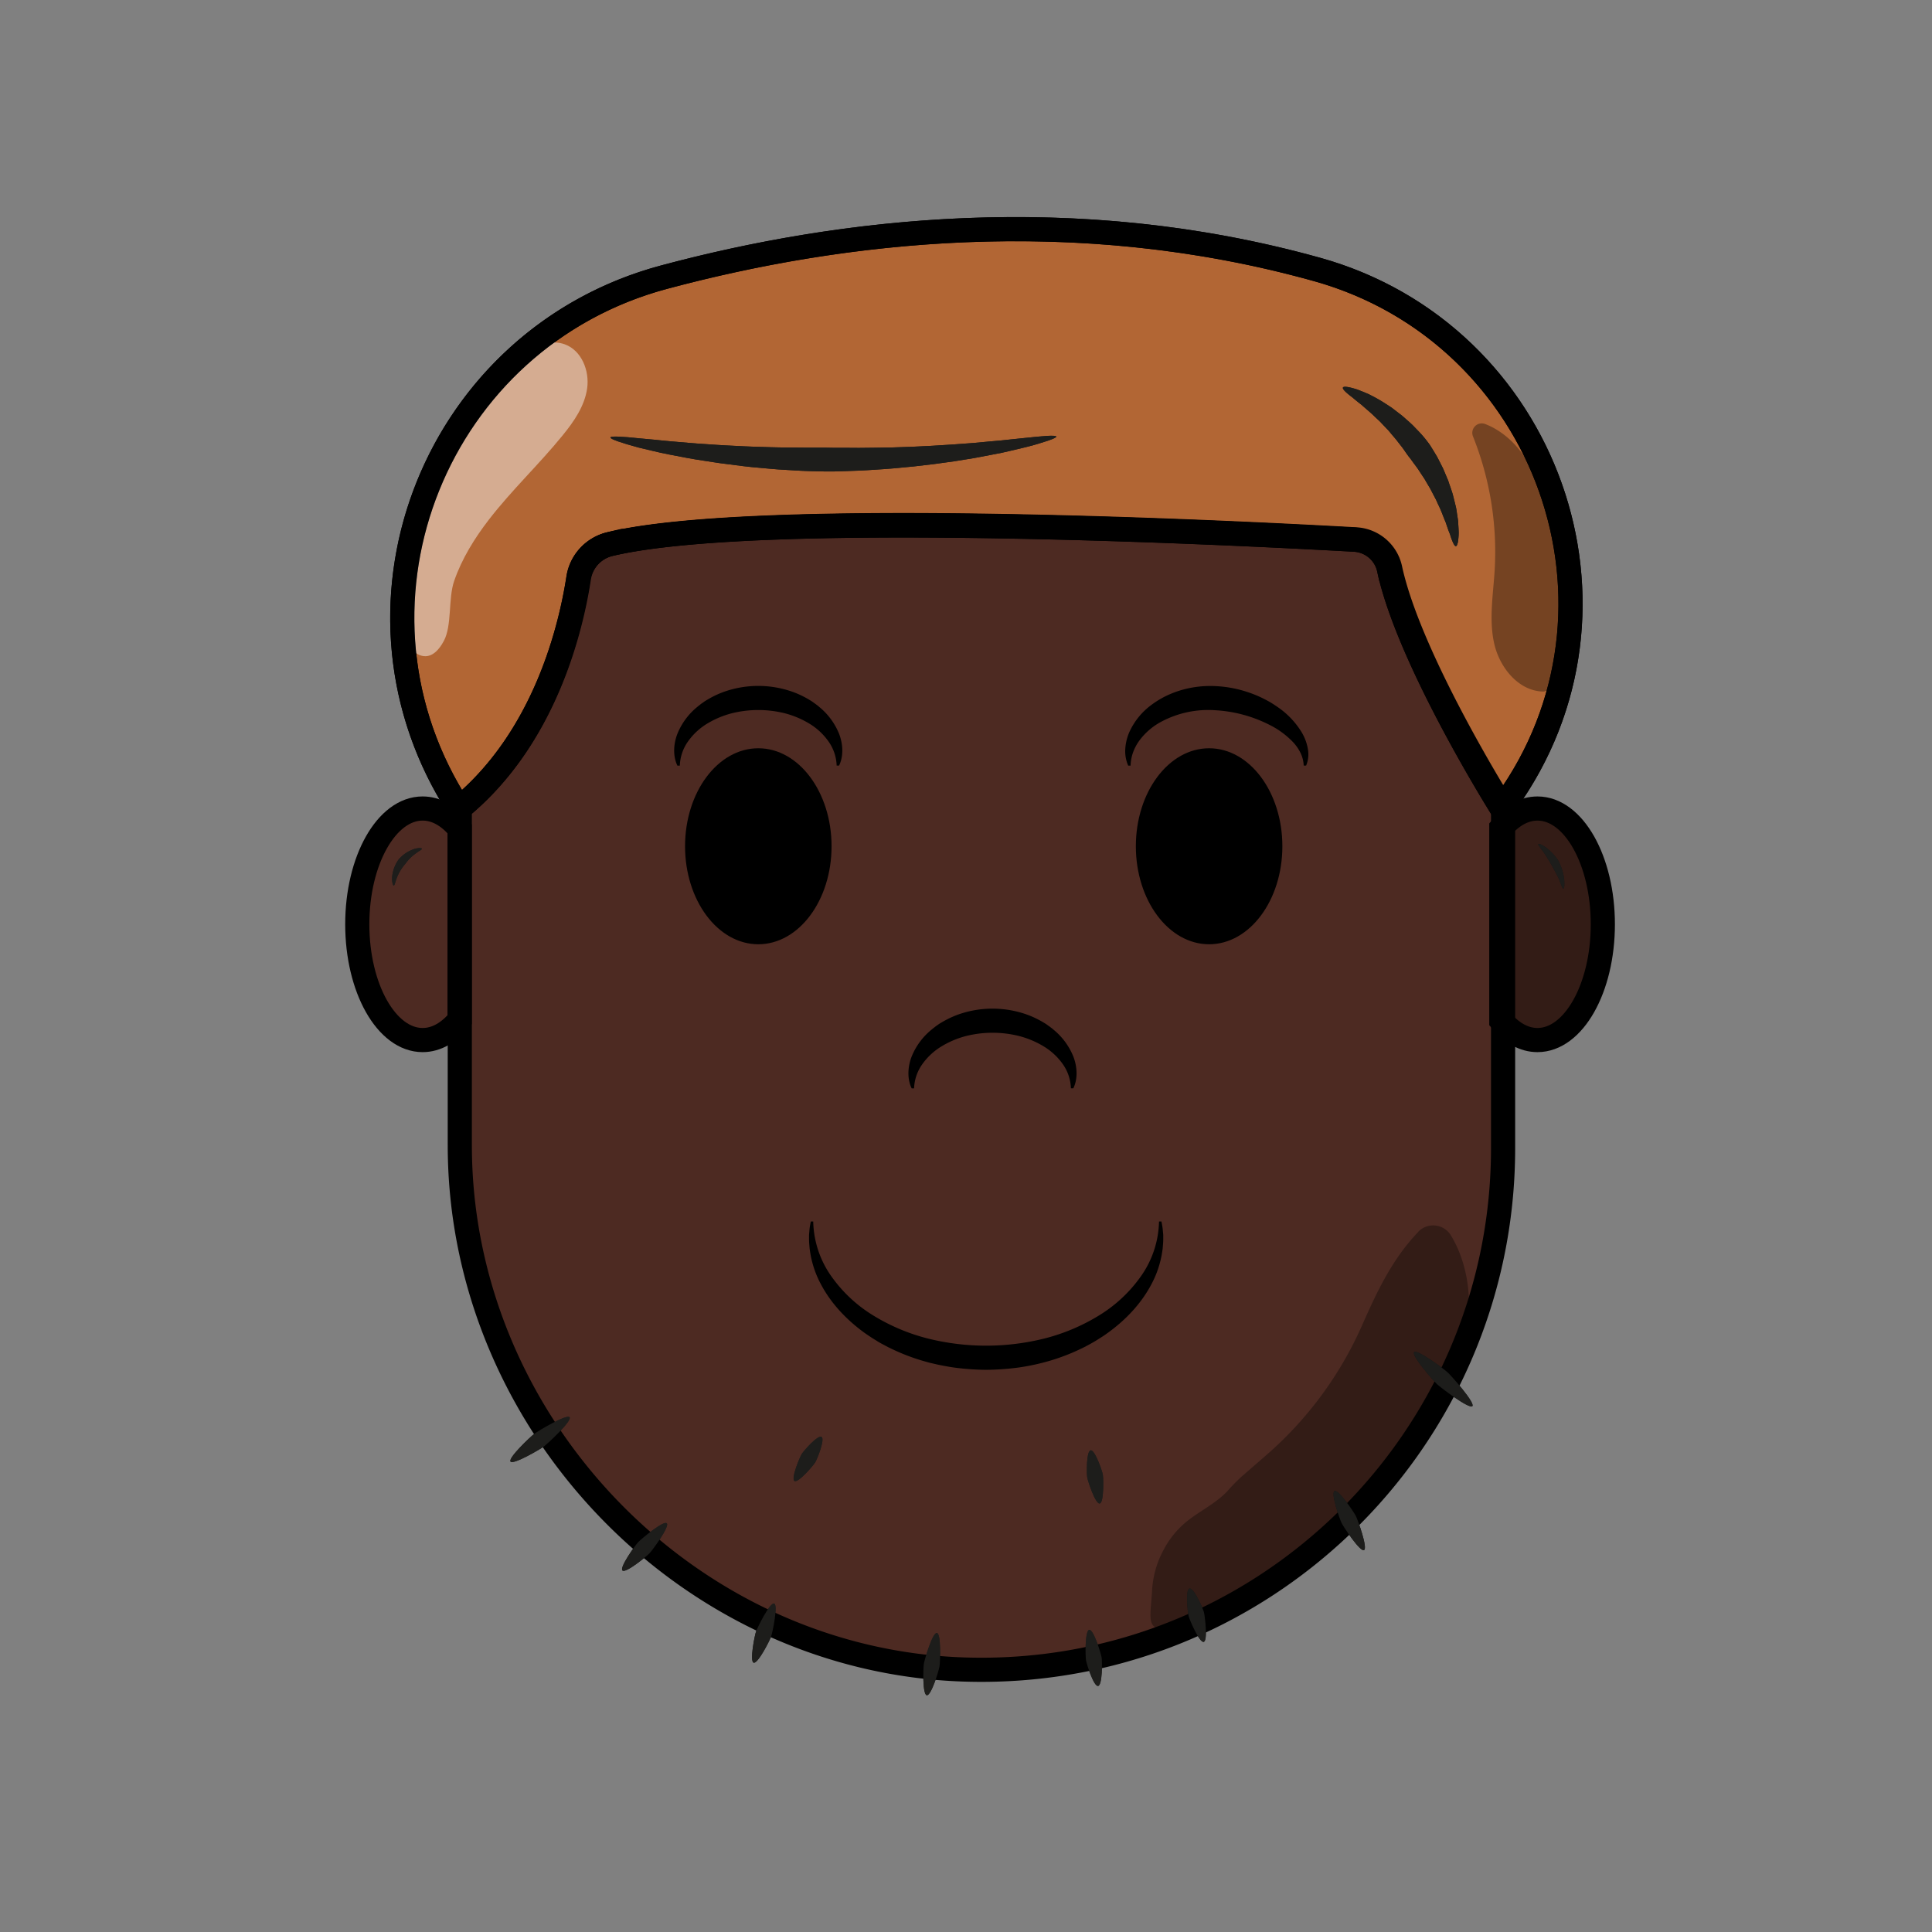 <svg xmlns="http://www.w3.org/2000/svg" viewBox="0 0 1200 1200"><rect x="0" y="0" width="1200" height="1200" fill="#808080" stroke="none"/><defs><style>.cls-1{isolation:isolate;}.cls-2{fill:#1d1d1b;}.cls-3{fill:#4d2a22;}.cls-4{fill:#b26634;}.cls-4,.cls-7,.cls-8{stroke:#000;stroke-miterlimit:10;}.cls-4,.cls-8{stroke-width:15px;}.cls-5{fill:#fff;opacity:0.46;}.cls-5,.cls-6{mix-blend-mode:soft-light;}.cls-6{opacity:0.34;}.cls-8{fill:none;}</style></defs><g class="cls-1"><g id="complexion"><ellipse class="cls-2" cx="441" cy="525.63" rx="45" ry="60.37"/><ellipse class="cls-2" cx="801" cy="525.63" rx="45" ry="60.37"/><path class="cls-2" d="M566.25,676c-2.83-5.81-2.53-13.28,0-19.78a41.66,41.66,0,0,1,12.34-16.68c.67-.57,1.35-1.09,2-1.61s1.39-1,2.1-1.52,1.45-.94,2.19-1.38,1.48-.87,2.24-1.27a57.35,57.35,0,0,1,9.39-4.08,63.91,63.91,0,0,1,39.91,0,56.5,56.5,0,0,1,9.39,4.08c.76.4,1.5.82,2.24,1.27s1.48.87,2.18,1.38,1.41,1,2.1,1.52,1.37,1,2,1.6a41.74,41.74,0,0,1,12.33,16.67c2.52,6.5,2.83,14,0,19.77h-1.5A27.45,27.45,0,0,0,660,660.77a39.64,39.64,0,0,0-12-11,57.16,57.16,0,0,0-15.16-6.31,68,68,0,0,0-32.7,0A56.8,56.8,0,0,0,585,649.8a39.76,39.76,0,0,0-12,11A27.45,27.45,0,0,0,567.75,676Z"/><path class="cls-2" d="M721.39,758.68c.29,1.55.63,3.14.79,4.74l.22,2.42.11,1.22,0,1.22a45,45,0,0,1-.17,4.92l-.2,2.48-.37,2.46a62.27,62.27,0,0,1-6.38,19.1c-6.27,12.1-15.89,22.31-26.84,30.27-1.36,1-2.77,2-4.18,2.89s-2.85,1.83-4.31,2.7-2.93,1.69-4.43,2.48l-2.24,1.19-2.28,1.1a126.94,126.94,0,0,1-18.87,7.27,138.61,138.61,0,0,1-19.7,4.27,162.41,162.41,0,0,1-20.06,1.41,160.22,160.22,0,0,1-20-1.43c-3.33-.47-6.63-1.11-9.92-1.78l-4.92-1.13c-1.63-.42-3.25-.91-4.86-1.36a127,127,0,0,1-18.87-7.28l-2.28-1.1-2.24-1.19c-1.5-.78-3-1.57-4.43-2.48s-2.89-1.75-4.3-2.71-2.82-1.86-4.19-2.88c-10.94-8-20.55-18.17-26.82-30.25a62.11,62.11,0,0,1-6.39-19.1l-.37-2.46-.21-2.47a47.68,47.68,0,0,1-.17-4.92l0-1.22.1-1.22.21-2.42c.16-1.6.5-3.19.79-4.74h1.5a61.06,61.06,0,0,0,11.22,34,87.9,87.9,0,0,0,26.46,24.62,122.08,122.08,0,0,0,33.54,14.08,149.55,149.55,0,0,0,72.34,0,122.08,122.08,0,0,0,33.54-14.08,87.9,87.9,0,0,0,26.46-24.62,61.06,61.06,0,0,0,11.22-34Z"/><path class="cls-2" d="M390.75,475.55c-2.83-5.82-2.53-13.28,0-19.79a41.8,41.8,0,0,1,12.34-16.68c.67-.56,1.35-1.08,2-1.6s1.39-1,2.1-1.52,1.45-.94,2.19-1.38,1.48-.88,2.24-1.28a57.3,57.3,0,0,1,9.39-4.07,63.91,63.91,0,0,1,39.91,0,57.3,57.3,0,0,1,9.39,4.07c.76.4,1.5.83,2.24,1.28s1.48.87,2.18,1.38,1.41,1,2.1,1.52,1.37,1,2,1.6a41.74,41.74,0,0,1,12.33,16.67c2.52,6.5,2.83,14,0,19.77h-1.5a27.42,27.42,0,0,0-5.23-15.23,39.51,39.51,0,0,0-12-11A57.16,57.16,0,0,0,457.35,443a68.16,68.16,0,0,0-32.7,0,57.16,57.16,0,0,0-15.16,6.31,39.76,39.76,0,0,0-12,11,27.42,27.42,0,0,0-5.23,15.23Z"/><path class="cls-2" d="M750.75,475.55c-2.83-5.82-2.53-13.28,0-19.79a41.8,41.8,0,0,1,12.34-16.68c.67-.56,1.35-1.08,2-1.6s1.39-1,2.1-1.52,1.45-.94,2.19-1.38,1.48-.88,2.24-1.28a57.3,57.3,0,0,1,9.39-4.07,63.91,63.91,0,0,1,39.91,0,57.3,57.3,0,0,1,9.39,4.07c.76.4,1.5.83,2.24,1.28s1.48.87,2.18,1.38,1.41,1,2.1,1.52,1.37,1,2,1.6a41.74,41.74,0,0,1,12.33,16.67c2.52,6.5,2.83,14,0,19.77h-1.5a27.42,27.42,0,0,0-5.23-15.23,39.51,39.51,0,0,0-12-11A57.16,57.16,0,0,0,817.35,443a68.16,68.16,0,0,0-32.7,0,57.16,57.16,0,0,0-15.16,6.31,39.76,39.76,0,0,0-12,11,27.42,27.42,0,0,0-5.23,15.23Z"/><path class="cls-3" d="M285,514.85c-6.54-8-14.46-12.67-23-12.67-22.42,0-40.59,32.2-40.59,71.91S239.58,646,262,646c8.54,0,16.46-4.69,23-12.67V514.85Z"/><path class="cls-3" d="M285,514.73V303H933V711c0,172.2-140.73,319.84-312.83,325.62C436.14,1042.75,285,895.51,285,713V514.73Z"/><path class="cls-3" d="M996.05,574.09c0,39.72-18.18,71.91-40.59,71.91-8.31,0-16-4.42-22.46-12V514.19c6.43-7.59,14.15-12,22.46-12C977.87,502.18,996.05,534.38,996.05,574.09Z"/><path class="cls-4" d="M285.23,502.06s-1.3-1.9-3.53-5.57c-75.78-124.52-10-286.65,130.81-324.34C521.8,142.89,667,125.24,818,167.36c143.28,40,204.32,210.85,117.18,331.41-.79,1.09-1.59,2.18-2.4,3.26,0,0-57.83-91.87-70-148.46a23.17,23.17,0,0,0-21.29-18.35c-77.75-4.35-371.16-19-462.7,2.78a25.73,25.73,0,0,0-19.54,21.11C354.59,389.5,338.54,458.51,285.23,502.06Z"/><path class="cls-2" d="M971,551.88c-.34,0-.76-.84-1.25-2.14s-1.12-3-1.91-4.75a156.16,156.16,0,0,0-8.46-14.82c-1-1.46-2.08-2.78-2.85-3.84s-1.25-1.8-1.05-2.07,1.07,0,2.29.61a23.5,23.5,0,0,1,4.18,2.94,33.2,33.2,0,0,1,3.9,4c.51.66,1,1.26,1.34,1.77s.61.92.76,1.18a32.82,32.82,0,0,1,3.23,9.21,24.87,24.87,0,0,1,.47,5.46C971.61,550.9,971.38,551.85,971,551.88Z"/><path class="cls-2" d="M244.56,550.05c-.33,0-.68-.86-.91-2.27a16.71,16.71,0,0,1,.24-5.36,21.73,21.73,0,0,1,1.9-5.57,16.93,16.93,0,0,1,1.14-2,9.07,9.07,0,0,1,.82-1.19c.19-.23.52-.59.93-1s1-.93,1.62-1.48a21.8,21.8,0,0,1,4.68-2.93,19.49,19.49,0,0,1,2.54-1,18.78,18.78,0,0,1,2.25-.46c1.34-.1,2.2,0,2.27.33s-.61.86-1.65,1.48a41.36,41.36,0,0,0-3.6,2.59,27.2,27.2,0,0,0-3.34,3.23l-1.15,1.4c-.29.41-.53.73-.69.91a29.65,29.65,0,0,0-4.39,6.75,33.58,33.58,0,0,0-1.65,4.45C245.21,549.16,244.91,550,244.56,550.05Z"/><path class="cls-2" d="M904.28,339.24c-.51.05-1.12-.78-1.8-2.25-.33-.73-.69-1.63-1.06-2.66s-.68-2.21-1.2-3.47-1-2.62-1.48-4.07l-.76-2.23-.94-2.3c-.62-1.56-1.25-3.18-1.91-4.84s-1.49-3.27-2.26-4.94c-.39-.83-.71-1.68-1.15-2.49l-1.28-2.44-1.26-2.42c-.4-.81-.82-1.61-1.29-2.37-.91-1.53-1.79-3-2.65-4.49-.41-.74-.87-1.44-1.33-2.11l-1.32-2c-.87-1.28-1.62-2.54-2.43-3.64l-2.23-3-1.74-2.42c-.53-.66-1-1.21-1.28-1.62-.63-.83-1.61-2.2-2.83-4s-2.91-3.77-4.66-6.11c-.91-1.14-1.93-2.27-2.95-3.48s-2-2.51-3.22-3.68l-3.49-3.69c-.57-.64-1.2-1.21-1.82-1.8L854.08,259c-2.4-2.44-5-4.52-7.36-6.62l-.87-.78-.89-.7c-.59-.47-1.17-.92-1.72-1.37-1.12-.89-2.16-1.76-3.11-2.58-4-3-6.48-5.31-6-6.25s3.78-.38,8.81,1.2c1.22.46,2.54,1,4,1.57l2.16.91,1.12.49,1.1.57a93,93,0,0,1,9.29,5.31l2.35,1.53c.78.52,1.58,1,2.31,1.61l4.43,3.4c1.49,1.09,2.79,2.35,4.12,3.5s2.59,2.3,3.76,3.43c2.24,2.34,4.32,4.42,5.9,6.24s2.73,3.33,3.44,4.26c.35.47.82,1.1,1.36,1.88l1.76,2.84c.66,1.08,1.39,2.29,2.17,3.59s1.48,2.8,2.28,4.33l1.19,2.37a26.11,26.11,0,0,1,1.17,2.5q1.08,2.59,2.24,5.33c.39.89.72,1.83,1,2.78l1,2.85.94,2.85c.33,1,.53,1.94.79,2.9.48,1.93.95,3.85,1.41,5.71s.63,3.76.92,5.54c.14.89.27,1.76.4,2.61s.13,1.7.19,2.52c.12,1.63.2,3.16.26,4.56a29.35,29.35,0,0,1-.11,3.84c-.09,1.14-.2,2.13-.34,2.94C905.17,338.27,904.79,339.2,904.28,339.24Z"/><path class="cls-2" d="M656.06,271.17c.1.5-1.7,1.36-5,2.5-1.65.57-3.66,1.2-6,1.9s-5,1.49-7.91,2.17-6.11,1.48-9.51,2.26l-5.25,1.2-5.54,1.08c-3.77.73-7.7,1.5-11.73,2.23l-12.35,2c-16.73,2.48-34.21,4.35-48.74,5.19-3.63.22-7.07.5-10.28.61l-8.83.31-7,.22H513c-2.47,0-6.44-.12-11.52-.27s-11.23-.62-18.06-1c-3.41-.24-7-.61-10.68-.93s-7.51-.63-11.37-1.14L449.67,288c-2-.23-3.94-.52-5.9-.83l-5.87-.9c-7.8-1.12-15.39-2.62-22.41-4-3.52-.64-6.86-1.47-10-2.18s-6.12-1.44-8.83-2.11c-10.83-2.92-17.71-5.28-17.5-6.27s7.47-.56,18.5.6c2.76.23,5.77.51,9,.82s6.56.72,10.09,1c7,.56,14.62,1.32,22.38,1.77l5.83.4c1.94.15,3.89.28,5.85.35l11.6.57c3.81.24,7.58.26,11.21.39s7.16.25,10.52.29l17.73.16c5,0,8.87-.06,11.29,0l4.78.08h6.89l8.65.06c3.15,0,6.53-.08,10.1-.11,14.28-.08,31.5-.85,48.13-2l12.3-.9,11.73-1.08,5.56-.48,5.29-.57c3.42-.37,6.65-.7,9.63-1s5.68-.6,8.09-.82,4.5-.41,6.23-.51C653.94,270.55,656,270.67,656.06,271.17Z"/><path class="cls-2" d="M914.51,873.38c-1.85,2-19.52-11.35-22-13.69s-16-17.83-14.18-19.83,18.34,10.24,20.87,12.59S916.36,871.38,914.51,873.38Z"/><path class="cls-2" d="M847.22,962.78c-2.44,1.22-12.6-14.17-13.89-16.74s-6.89-18.73-4.46-19.94,12,13,13.28,15.53S849.65,961.57,847.22,962.78Z"/><path class="cls-2" d="M747.65,1019.79c-2.63.7-8.71-13.51-9.33-15.82s-2.15-16.58.48-17.29,8.42,12.42,9,14.74S750.28,1019.08,747.65,1019.79Z"/><path class="cls-2" d="M683.06,933.83c-2.69.46-7.38-13.89-7.78-16.2s-.55-16.33,2.13-16.79,7.2,12.81,7.59,15.13S685.74,933.38,683.06,933.83Z"/><path class="cls-2" d="M493.47,919.85c-2.32-1.43,3.29-14.79,4.47-16.7s10-12.07,12.32-10.65-2.75,13.89-3.92,15.81S495.79,921.27,493.47,919.85Z"/><path class="cls-2" d="M353.8,880.29c1.64,2.18-13.42,16.22-16,18.14s-19.07,11.54-20.7,9.36,12.22-15.32,14.79-17.25S352.17,878.11,353.8,880.29Z"/><path class="cls-2" d="M414.15,946.13c2,1.86-8.69,16.47-10.62,18.53s-14.92,12.68-16.91,10.81,7.79-15.5,9.72-17.56S412.16,944.27,414.15,946.13Z"/><path class="cls-2" d="M480.84,996c2.57.89-1,18-1.92,20.58s-8.25,17-10.82,16.14.61-16.81,1.5-19.38S478.27,995.08,480.84,996Z"/><path class="cls-2" d="M581.93,1014.26c2.69.44,2.06,18.06,1.62,20.77s-5.22,18.36-7.91,17.92-2.26-16.79-1.82-19.5S579.25,1013.82,581.93,1014.26Z"/><path class="cls-2" d="M676.54,1012.32c2.69-.42,7.32,14.79,7.71,17.23s.48,17.2-2.21,17.63-7.14-13.65-7.53-16.09S673.85,1012.75,676.54,1012.32Z"/></g><g id="shadows"><path class="cls-5" d="M303.61,322.82c14.22-18.44,31.32-34.48,46-52.58,7-8.59,13.55-18.12,15.09-29.07s-3.51-23.54-13.91-27.31c-7.62-2.77-16.36-.24-22.92,4.52s-11.39,11.48-16.09,18.09c-27.08,38-73.38,94.8-66.95,145,1.88,14.7,18.26,39.92,30.8,16.72,5.23-9.68,2.65-26.4,6.47-37.37C286.87,347,294.74,334.33,303.61,322.82Z"/><path class="cls-6" d="M947.1,284c-6-9.05-14.67-16.84-24.69-20.65a5.88,5.88,0,0,0-7.52,7.69,193.07,193.07,0,0,1,13.47,83.12c-.92,15.27-3.65,30.79-.25,45.71s15.21,29.43,30.51,29.68c12.1.2,12.83-74.63,11.81-83C967.92,326.06,958.42,301,947.1,284Z"/><path class="cls-6" d="M935.4,526.05c.92-7.48,4.71-15,11.36-18.53,7.57-4,17.37-2,24.11,3.34s10.81,13.37,13.4,21.56,3.88,16.73,6.21,25c2.69,9.51,6.78,18.84,6.9,28.73.18,15.43-9.24,29.12-18.28,41.63-3.66,5.08-7.44,10.27-12.62,13.78s-12.17,5.06-17.79,2.3c-4.45-2.19-7.38-6.73-8.76-11.5s-1.4-9.81-1.41-14.77l-.16-48.34c0-7.15.63-14.71-.69-21.67A110.37,110.37,0,0,1,935.4,526.05Z"/><path class="cls-6" d="M880.85,765.13a12.87,12.87,0,0,1,20.29,2.13c11.59,19.11,13.87,43.86,8.6,65.94-6.55,27.43-23.11,51.4-41.43,72.83a434.62,434.62,0,0,1-91.24,80.47c-13.57,9-26.12,20.33-42.32,23.8l-.57.12c-24,5-19.71-2.73-18.59-22.76a59.58,59.58,0,0,1,7.14-25l.62-1.15a55.84,55.84,0,0,1,13.9-16.61c7.27-5.93,19-11.77,25.49-19.17,2.51-2.88,5.23-5.56,8-8.21l16.11-14a229.5,229.5,0,0,0,59.12-80.24c9.17-20.73,18.61-41.05,34.91-58.09Z"/></g><g id="outline_copy_2" data-name="outline copy 2"><ellipse class="cls-7" cx="471" cy="525.63" rx="45" ry="60.37"/><ellipse class="cls-7" cx="751" cy="525.63" rx="45" ry="60.37"/><path d="M566.25,676c-2.83-5.81-2.53-13.28,0-19.78a41.66,41.66,0,0,1,12.34-16.68c.67-.57,1.35-1.09,2-1.61s1.39-1,2.1-1.52,1.45-.94,2.19-1.38,1.48-.87,2.24-1.27a57.35,57.35,0,0,1,9.39-4.08,63.91,63.91,0,0,1,39.91,0,56.5,56.5,0,0,1,9.39,4.08c.76.4,1.5.82,2.24,1.27s1.48.87,2.18,1.38,1.41,1,2.1,1.52,1.37,1,2,1.6a41.74,41.74,0,0,1,12.33,16.67c2.52,6.5,2.83,14,0,19.77h-1.5A27.45,27.45,0,0,0,660,660.77a39.64,39.64,0,0,0-12-11,57.16,57.16,0,0,0-15.16-6.31,68,68,0,0,0-32.7,0A56.8,56.8,0,0,0,585,649.8a39.76,39.76,0,0,0-12,11A27.45,27.45,0,0,0,567.75,676Z"/><path d="M721.39,758.68c.29,1.55.63,3.14.79,4.74l.22,2.42.11,1.22,0,1.22a45,45,0,0,1-.17,4.92l-.2,2.48-.37,2.46a62.27,62.27,0,0,1-6.38,19.1c-6.27,12.1-15.89,22.31-26.84,30.27-1.36,1-2.77,2-4.18,2.89s-2.85,1.83-4.31,2.7-2.93,1.69-4.43,2.48l-2.24,1.19-2.28,1.1a126.94,126.94,0,0,1-18.87,7.27,138.61,138.61,0,0,1-19.7,4.27,162.41,162.41,0,0,1-20.06,1.41,160.22,160.22,0,0,1-20-1.43c-3.33-.47-6.63-1.11-9.92-1.78l-4.92-1.13c-1.63-.42-3.25-.91-4.86-1.36a127,127,0,0,1-18.87-7.28l-2.28-1.1-2.24-1.19c-1.5-.78-3-1.57-4.43-2.48s-2.89-1.75-4.3-2.71-2.82-1.86-4.19-2.88c-10.94-8-20.55-18.17-26.82-30.25a62.11,62.11,0,0,1-6.39-19.1l-.37-2.46-.21-2.47a47.68,47.68,0,0,1-.17-4.92l0-1.22.1-1.22.21-2.42c.16-1.6.5-3.19.79-4.74h1.5a61.06,61.06,0,0,0,11.22,34,87.9,87.9,0,0,0,26.46,24.62,122.08,122.08,0,0,0,33.54,14.08,149.55,149.55,0,0,0,72.34,0,122.08,122.08,0,0,0,33.54-14.08,87.9,87.9,0,0,0,26.46-24.62,61.06,61.06,0,0,0,11.22-34Z"/><path d="M420.75,475.55c-2.83-5.82-2.53-13.28,0-19.79a41.8,41.8,0,0,1,12.34-16.68c.67-.56,1.35-1.08,2-1.6s1.39-1,2.1-1.52,1.45-.94,2.19-1.38,1.48-.88,2.24-1.28a57.3,57.3,0,0,1,9.39-4.07,63.91,63.91,0,0,1,39.91,0,57.3,57.3,0,0,1,9.39,4.07c.76.4,1.5.83,2.24,1.28s1.48.87,2.18,1.38,1.41,1,2.1,1.52,1.37,1,2,1.6a41.74,41.74,0,0,1,12.33,16.67c2.52,6.5,2.83,14,0,19.77h-1.5a27.42,27.42,0,0,0-5.23-15.23,39.51,39.51,0,0,0-12-11A57.16,57.16,0,0,0,487.35,443a68.16,68.16,0,0,0-32.7,0,57.16,57.16,0,0,0-15.16,6.31,39.76,39.76,0,0,0-12,11,27.42,27.42,0,0,0-5.23,15.23Z"/><path d="M700.75,475.55a22.19,22.19,0,0,1-1.83-10.17,30.57,30.57,0,0,1,2.5-10.58,43,43,0,0,1,13.69-16.93c11.66-8.77,26.42-12.52,40.5-11.68a73.54,73.54,0,0,1,20.25,4,69.88,69.88,0,0,1,9.43,4c.77.38,1.52.79,2.27,1.2s1.51.81,2.23,1.29c1.46.9,2.9,1.86,4.31,2.85a51.21,51.21,0,0,1,14.41,15.33,30,30,0,0,1,3.81,10.21,18.27,18.27,0,0,1-1.07,10.46h-1.5a19.64,19.64,0,0,0-2.14-8.22,27.73,27.73,0,0,0-5.05-6.95,52.51,52.51,0,0,0-14.09-10.16,84.61,84.61,0,0,0-33.67-9.06,62,62,0,0,0-33.68,7.22A40.66,40.66,0,0,0,708,459.55a29.45,29.45,0,0,0-4.15,7.53,26.84,26.84,0,0,0-1.62,8.47Z"/><path class="cls-8" d="M285.5,514.85c-6.54-8-14.46-12.67-23-12.67-22.42,0-40.59,32.2-40.59,71.91S240.08,646,262.5,646c8.54,0,16.46-4.69,23-12.67V514.85Z"/><path class="cls-8" d="M995.55,574.09c0,39.72-18.18,71.91-40.59,71.91-8.31,0-16-4.42-22.46-12V514.19c6.43-7.59,14.15-12,22.46-12C977.37,502.18,995.55,534.38,995.55,574.09Z"/><path class="cls-8" d="M842.14,335c-77.77-4.36-371.45-19-463,2.78a25.73,25.73,0,0,0-19.55,21.11c-4.62,30.41-20.69,99.48-74,143.07V711.33c0,172.19,140.73,319.83,312.82,325.62,184,6.19,335.18-141.17,335.18-323.81V501.91s-57.89-92-70.08-148.59A23.15,23.15,0,0,0,842.14,335Z"/><path class="cls-8" d="M932.77,502c.81-1.08,1.61-2.17,2.4-3.26,87.14-120.56,26.1-291.45-117.18-331.41-151-42.12-296.19-24.47-405.48,4.79C271.71,209.84,205.92,372,281.7,496.49c2.23,3.67,3.53,5.57,3.53,5.57"/><path class="cls-8" d="M285.23,502.06c53.31-43.55,69.36-112.56,74-142.95A25.73,25.73,0,0,1,378.76,338c91.54-21.76,385-7.13,462.7-2.78a23.17,23.17,0,0,1,21.29,18.35c12.19,56.59,70,148.46,70,148.46"/><path class="cls-2" d="M971,551.88c-.34,0-.76-.84-1.25-2.14s-1.12-3-1.91-4.75a156.16,156.16,0,0,0-8.46-14.82c-1-1.46-2.08-2.78-2.85-3.84s-1.25-1.8-1.05-2.07,1.07,0,2.29.61a23.5,23.5,0,0,1,4.18,2.94,33.2,33.2,0,0,1,3.9,4c.51.66,1,1.26,1.34,1.77s.61.92.76,1.18a32.82,32.82,0,0,1,3.23,9.21,24.87,24.87,0,0,1,.47,5.46C971.61,550.9,971.38,551.85,971,551.88Z"/><path class="cls-2" d="M244.56,550.05c-.33,0-.68-.86-.91-2.27a16.71,16.71,0,0,1,.24-5.36,21.73,21.73,0,0,1,1.9-5.57,16.93,16.93,0,0,1,1.14-2,9.07,9.07,0,0,1,.82-1.19c.19-.23.52-.59.93-1s1-.93,1.62-1.48a21.8,21.8,0,0,1,4.68-2.93,19.49,19.49,0,0,1,2.54-1,18.78,18.78,0,0,1,2.25-.46c1.34-.1,2.2,0,2.27.33s-.61.86-1.65,1.48a41.36,41.36,0,0,0-3.6,2.59,27.2,27.2,0,0,0-3.34,3.23l-1.15,1.4c-.29.41-.53.73-.69.91a29.65,29.65,0,0,0-4.39,6.75,33.58,33.58,0,0,0-1.65,4.45C245.21,549.16,244.91,550,244.56,550.05Z"/><path class="cls-2" d="M904.28,339.24c-.51.05-1.12-.78-1.8-2.25-.33-.73-.69-1.63-1.06-2.66s-.68-2.21-1.2-3.47-1-2.62-1.48-4.07l-.76-2.23-.94-2.3c-.62-1.56-1.25-3.18-1.91-4.84s-1.49-3.27-2.26-4.94c-.39-.83-.71-1.68-1.15-2.49l-1.28-2.44-1.26-2.42c-.4-.81-.82-1.61-1.29-2.37-.91-1.53-1.79-3-2.65-4.49-.41-.74-.87-1.44-1.33-2.11l-1.32-2c-.87-1.28-1.62-2.54-2.43-3.64l-2.23-3-1.74-2.42c-.53-.66-1-1.21-1.28-1.62-.63-.83-1.61-2.2-2.83-4s-2.91-3.77-4.66-6.11c-.91-1.14-1.93-2.27-2.95-3.48s-2-2.51-3.22-3.68l-3.49-3.69c-.57-.64-1.2-1.21-1.82-1.8L854.08,259c-2.4-2.44-5-4.52-7.36-6.62l-.87-.78-.89-.7c-.59-.47-1.17-.92-1.72-1.37-1.12-.89-2.16-1.76-3.11-2.58-4-3-6.48-5.31-6-6.25s3.78-.38,8.81,1.2c1.22.46,2.54,1,4,1.57l2.16.91,1.12.49,1.1.57a93,93,0,0,1,9.29,5.31l2.35,1.53c.78.52,1.58,1,2.31,1.61l4.43,3.4c1.49,1.09,2.79,2.35,4.12,3.5s2.59,2.3,3.76,3.43c2.24,2.34,4.32,4.42,5.9,6.24s2.73,3.33,3.44,4.26c.35.47.82,1.1,1.36,1.88l1.76,2.84c.66,1.08,1.39,2.29,2.17,3.59s1.48,2.8,2.28,4.33l1.19,2.37a26.11,26.11,0,0,1,1.17,2.5q1.08,2.59,2.24,5.33c.39.89.72,1.83,1,2.78l1,2.85.94,2.85c.33,1,.53,1.94.79,2.9.48,1.93.95,3.85,1.41,5.71s.63,3.76.92,5.54c.14.89.27,1.76.4,2.61s.13,1.7.19,2.52c.12,1.63.2,3.16.26,4.56a29.35,29.35,0,0,1-.11,3.84c-.09,1.14-.2,2.13-.34,2.94C905.17,338.27,904.79,339.2,904.28,339.24Z"/><path class="cls-2" d="M656.06,271.17c.1.5-1.7,1.36-5,2.5-1.65.57-3.66,1.2-6,1.9s-5,1.49-7.91,2.17-6.11,1.48-9.51,2.26l-5.25,1.2-5.54,1.08c-3.77.73-7.7,1.5-11.73,2.23l-12.35,2c-16.73,2.48-34.21,4.35-48.74,5.19-3.63.22-7.07.5-10.28.61l-8.83.31-7,.22H513c-2.47,0-6.44-.12-11.52-.27s-11.22-.62-18.06-1c-3.41-.24-7-.61-10.68-.93s-7.51-.63-11.37-1.14L449.67,288c-2-.23-3.94-.52-5.9-.83l-5.87-.9c-7.8-1.12-15.39-2.62-22.41-4-3.52-.64-6.86-1.47-10-2.18s-6.12-1.44-8.83-2.11c-10.83-2.92-17.71-5.28-17.5-6.27s7.47-.56,18.5.6c2.76.23,5.77.51,9,.82s6.56.72,10.09,1c7,.56,14.62,1.32,22.38,1.77l5.83.4c1.94.15,3.89.28,5.85.35l11.6.57c3.81.24,7.58.26,11.21.39s7.16.25,10.52.29l17.73.16c5,0,8.87-.06,11.29,0l4.78.08h6.89l8.65.06c3.15,0,6.53-.08,10.1-.11,14.28-.08,31.5-.85,48.13-2l12.3-.9,11.73-1.08,5.56-.48,5.29-.57c3.42-.37,6.65-.7,9.63-1s5.68-.6,8.09-.82,4.5-.41,6.23-.51C653.94,270.55,656,270.67,656.06,271.17Z"/><path class="cls-2" d="M914.51,873.38c-1.85,2-19.52-11.35-22-13.69s-16-17.83-14.18-19.83,18.34,10.24,20.87,12.59S916.36,871.38,914.51,873.38Z"/><path class="cls-2" d="M847.22,962.78c-2.44,1.22-12.6-14.17-13.89-16.74s-6.89-18.73-4.46-19.94,12,13,13.28,15.53S849.65,961.57,847.22,962.78Z"/><path class="cls-2" d="M747.65,1019.79c-2.63.7-8.71-13.51-9.33-15.82s-2.15-16.58.48-17.29,8.42,12.42,9,14.74S750.28,1019.08,747.65,1019.79Z"/><path class="cls-2" d="M683.06,933.83c-2.69.46-7.38-13.89-7.78-16.2s-.55-16.33,2.13-16.79,7.2,12.81,7.59,15.13S685.74,933.38,683.06,933.83Z"/><path class="cls-2" d="M493.47,919.85c-2.32-1.43,3.29-14.79,4.47-16.7s10-12.07,12.32-10.65-2.75,13.89-3.92,15.81S495.79,921.27,493.47,919.85Z"/><path class="cls-2" d="M353.8,880.29c1.64,2.18-13.42,16.22-16,18.14s-19.07,11.54-20.7,9.36,12.22-15.32,14.79-17.25S352.17,878.11,353.8,880.29Z"/><path class="cls-2" d="M414.15,946.13c2,1.86-8.69,16.47-10.62,18.53s-14.92,12.68-16.91,10.81,7.79-15.5,9.72-17.56S412.16,944.27,414.15,946.13Z"/><path class="cls-2" d="M480.84,996c2.57.89-1,18-1.92,20.58s-8.25,17-10.82,16.14.61-16.81,1.5-19.38S478.27,995.08,480.84,996Z"/><path class="cls-2" d="M581.93,1014.26c2.69.44,2.06,18.06,1.62,20.77s-5.22,18.36-7.91,17.92-2.26-16.79-1.82-19.5S579.25,1013.82,581.93,1014.26Z"/><path class="cls-2" d="M676.54,1012.32c2.69-.42,7.32,14.79,7.71,17.23s.48,17.2-2.21,17.63-7.14-13.65-7.53-16.09S673.85,1012.75,676.54,1012.32Z"/></g></g></svg>